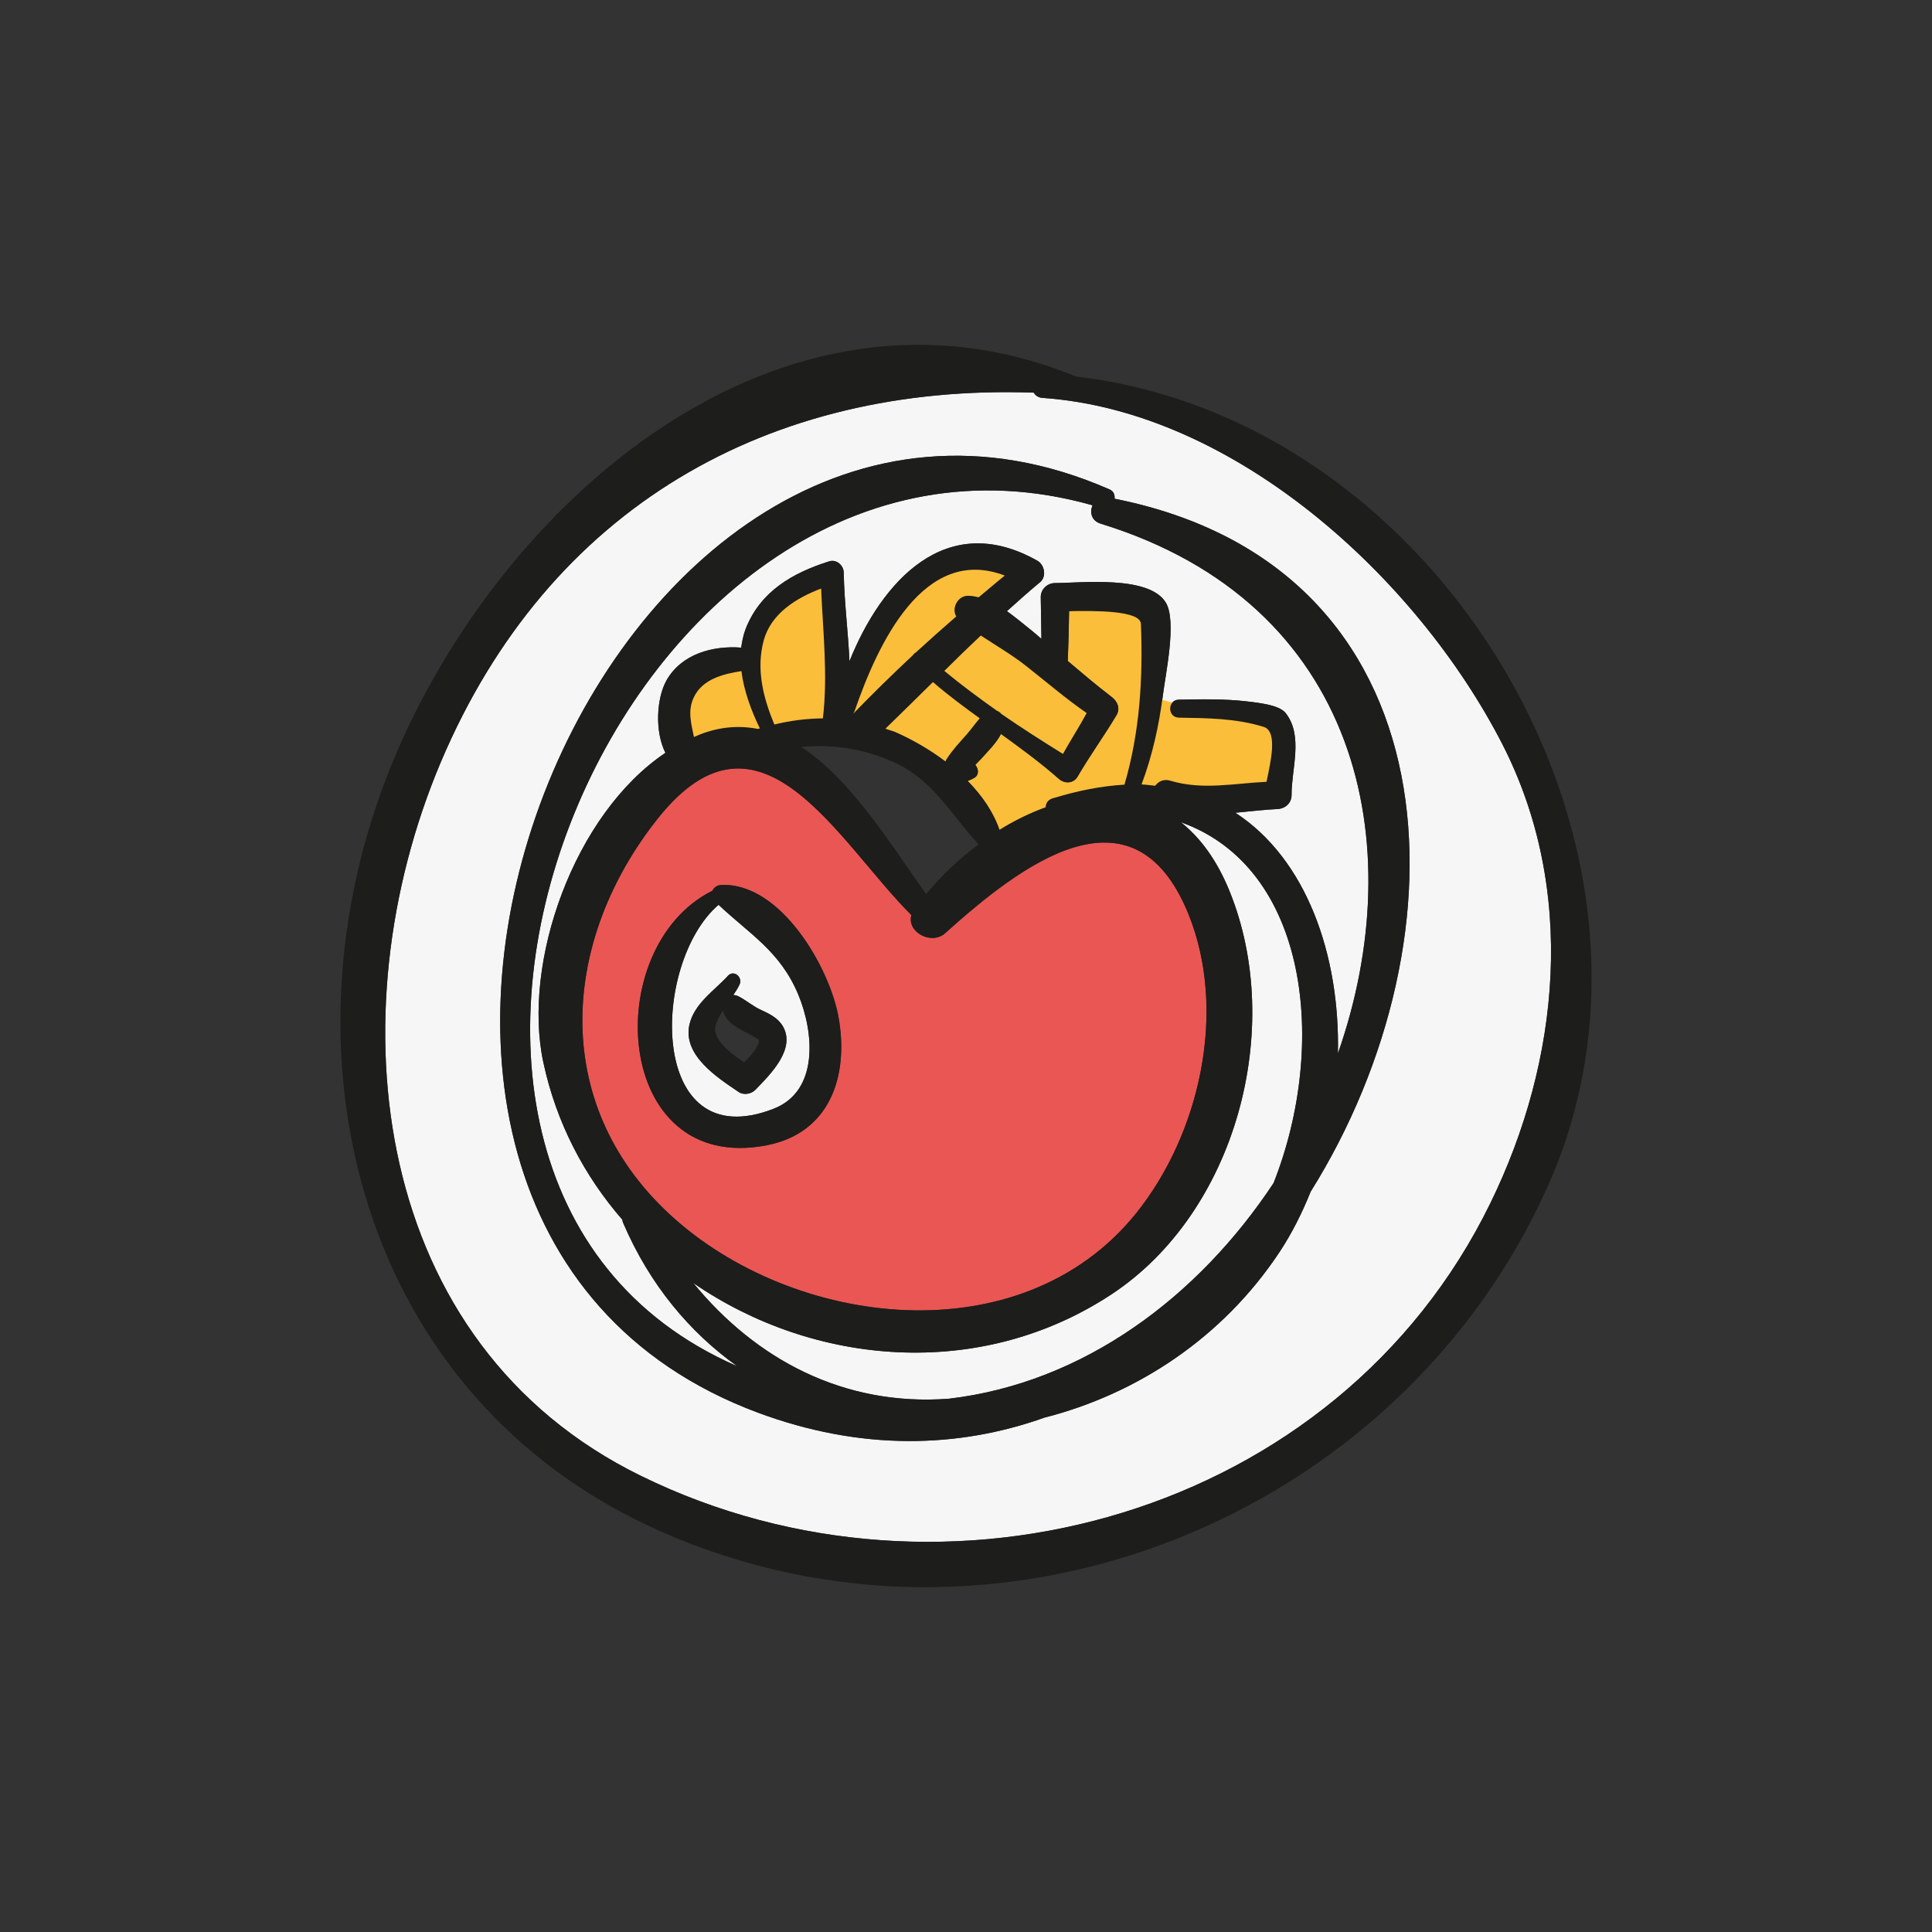 <?xml version="1.0" encoding="utf-8"?>
<!-- Generator: Adobe Illustrator 16.0.0, SVG Export Plug-In . SVG Version: 6.00 Build 0)  -->
<!DOCTYPE svg PUBLIC "-//W3C//DTD SVG 1.1//EN" "http://www.w3.org/Graphics/SVG/1.1/DTD/svg11.dtd">
<svg version="1.1" id="Layer_1" xmlns="http://www.w3.org/2000/svg" xmlns:xlink="http://www.w3.org/1999/xlink" x="0px" y="0px"
	 width="350px" height="350px" viewBox="0 0 350 350" enable-background="new 0 0 350 350" xml:space="preserve">
<rect x="0" y="0" width="350" height="350" fill="#333333" stroke="none"/>
<g>
	<path fill="#F6F6F6" d="M199.445,94.883c46.909,14.441,56.218,58.05,42.93,95.964c0.396-17.943-5.77-35.289-18.58-43.604
		c2.545-0.238,5.09-0.558,7.678-0.676c1.353-0.08,2.506-1.074,2.506-2.508c-0.038-4.734,2.188-10.741-1.072-14.88
		c-1.235-1.552-5.214-1.87-6.962-2.107c-4.139-0.478-8.237-0.398-12.376-0.318c-2.109,0.038-2.109,3.223,0,3.262
		c5.133,0.079,10.387,0.118,15.359,1.671c2.584,0.796,1.271,6.286,0.517,9.946c-5.89,0.28-11.617,1.553-17.426-0.198
		c-1.192-0.359-2.148,0.118-2.747,0.915c-0.797-0.079-1.632-0.2-2.467-0.239c1.95-5.251,3.143-10.543,3.861-16.153
		c0.475-3.819,2.545-13.368,0.556-16.75c-2.983-5.053-15.437-3.58-20.091-3.58c-1.396,0-2.627,1.153-2.588,2.585
		c0.039,2.507,0.081,5.013,0.12,7.521c-0.599-0.519-1.235-1.074-1.83-1.552c-1.395-1.113-2.863-2.347-4.418-3.462
		c1.99-1.789,3.94-3.54,6.007-5.251c1.236-1.036,0.797-3.185-0.517-3.899c-16.509-9.31-28.208,3.739-34.017,18.223
		c-0.237-5.372-0.956-10.782-1.034-16.074c-0.039-1.313-1.313-2.429-2.626-2.03c-6.683,2.11-12.453,5.451-15.118,12.175
		c-0.439,1.115-0.676,2.309-0.835,3.462c-5.171-0.397-10.825,1.154-13.529,5.928c-1.83,3.264-2.149,9.271-0.198,13.131
		c-16.591,11.14-25.982,37.995-22.12,56.059c2.347,10.98,7.437,20.608,14.322,28.526c0.039,0.16,0.039,0.357,0.12,0.521
		c4.814,11.256,12.096,19.893,20.686,26.017C54.301,212.97,112.509,67.351,197.934,91.541
		C197.374,92.774,197.693,94.365,199.445,94.883z"/>
	<path fill="#FBBE3A" d="M231.769,131.103c0.396,9.867,1.974,2.881-0.809,12.352c-4.061,0.239-35.614-0.27-40.308,1.202
		c-0.835,0.278-1.192,0.915-1.192,1.592c-2.867,1.033-5.692,2.426-8.396,4.097c-1.115-3.262-3.183-6.245-5.77-8.872
		c0.357-0.118,0.676-0.278,0.995-0.438c1.154-0.517,1.033-1.711,0.4-2.467c0.318-0.357,0.676-0.715,1.033-1.074
		c1.154-1.313,2.743-2.825,3.621-4.534c3.579,2.585,7.161,5.21,10.503,8.155c1.033,0.915,2.665,0.835,3.38-0.438
		c2.191-3.78,4.775-7.322,7.006-11.062c0.792-1.272,0.198-2.586-0.878-3.382c-2.705-2.069-5.331-4.296-7.915-6.485
		c0.116-3.022,0.198-6.007,0.237-9.031c2.463-0.043,17.033-7.764,16.02,15.726C217.998,129.482,231.729,129.938,231.769,131.103z"/>
	<path fill="#EA5653" d="M215.278,165.545c7.122,17.546,2.11,39.864-9.469,54.268c-20.888,25.904-62.225,20.768-84.465,0.198
		c-22.003-20.329-19.536-49.971-2.11-71.814c18.46-23.155,32.506,4.259,45.875,17.588c-0.878,3.022,3.579,5.528,6.127,3.262
		C184.603,157.03,205.215,140.876,215.278,165.545z M138.891,207.479c11.458-2.226,14.877-12.491,13.047-23.036
		c-1.551-9.072-10.542-24.707-21.366-24.111c-0.676,0.039-1.271,0.479-1.512,1.034C108.573,171.552,110.998,212.893,138.891,207.479
		z"/>
	<path fill="#F6F6F6" d="M144.618,180.185c2.825,6.765,3.819,17.469-4.496,20.69c-22.838,8.87-22.24-26.419-9.947-36.962
		C135.825,169.244,141.354,172.348,144.618,180.185z M136.859,197.413c2.666-2.743,7.561-7.522,4.814-11.734
		c-0.874-1.313-2.308-2.032-3.699-2.669c-1.55-0.677-2.705-1.753-4.177-2.506c-0.319-0.16-0.637-0.241-0.956-0.241
		c0.439-0.634,0.835-1.271,1.115-1.865c0.676-1.313-0.995-2.788-2.071-1.632c-2.506,2.743-6.127,5.012-7.002,8.913
		c-1.192,5.525,5.094,9.547,8.914,12.13C134.71,198.446,136.105,198.209,136.859,197.413z"/>
	<path fill="#F6F6F6" d="M213.926,148.954c23.157,8.235,26.658,40.385,16.793,65.368c-13.61,20.569-34.339,36.204-58.844,39.071
		c-19.101,1.431-35.016-7.203-46.276-20.966c21.767,14.998,51.883,17.741,75.677,2.106c22.718-14.92,31.511-48.304,21.486-73.048
		C220.454,155.796,217.427,151.738,213.926,148.954z"/>
	<path fill="#F6F6F6" d="M272.134,134.749c13.529,26.378,10.545,57.294-2.148,83.233c-27.648,56.618-98.748,76.392-153.813,49.415
		c-48.979-23.95-55.663-83.514-36.329-129.308c19.618-46.351,59.68-68.632,107.424-66.959c0.318,0.517,0.835,0.915,1.632,0.954
		C223.757,74.511,256.697,104.711,272.134,134.749z M237.44,215.876c28.966-46.272,26.658-113.154-35.528-125.529
		c0.078-0.677-0.159-1.353-0.878-1.671C108.892,48.254,41.254,220.092,137.259,255.9c18.7,6.963,36.325,6.484,51.959,0.913
		c16.673-4.259,32.269-14.399,42.611-30.038C234.061,223.395,235.891,219.73,237.44,215.876z"/>
	<path fill="#1D1D1B" d="M194.988,68.227c66.127,7.678,112.756,85.898,85.344,146.811c-27.097,60.278-99.665,89.365-160.658,62.385
		c-54.431-24.066-70.346-86.218-48.623-139.172C90.471,91.024,141.199,46.224,194.988,68.227z M269.985,217.982
		c12.693-25.939,15.678-56.855,2.148-83.233c-15.437-30.038-48.377-60.238-83.233-62.664c-0.797-0.039-1.313-0.438-1.632-0.954
		c-47.744-1.673-87.807,20.608-107.424,66.959c-19.334,45.794-12.651,105.357,36.329,129.308
		C171.237,294.374,242.337,274.601,269.985,217.982z"/>
	<path fill="#1D1D1B" d="M201.912,90.347c62.187,12.375,64.494,79.257,35.528,125.529c-1.55,3.854-3.38,7.519-5.61,10.899
		c-10.343,15.639-25.938,25.779-42.611,30.038c-15.635,5.571-33.259,6.05-51.959-0.913
		c-96.005-35.809-28.368-207.646,63.775-167.225C201.753,88.994,201.99,89.67,201.912,90.347z M242.375,190.847
		c13.288-37.914,3.979-81.522-42.93-95.964c-1.752-0.518-2.071-2.108-1.512-3.342c-85.425-24.19-143.632,121.429-64.377,155.963
		c-8.59-6.124-15.872-14.761-20.686-26.017c-0.082-0.164-0.082-0.361-0.12-0.521c-6.885-7.918-11.975-17.546-14.322-28.526
		c-3.862-18.063,5.529-44.919,22.12-56.059c-1.951-3.86-1.632-9.867,0.198-13.131c2.704-4.773,8.357-6.325,13.529-5.928
		c0.16-1.153,0.396-2.347,0.835-3.462c2.666-6.724,8.436-10.064,15.118-12.175c1.313-0.398,2.588,0.717,2.626,2.03
		c0.078,5.292,0.797,10.702,1.034,16.074c5.809-14.483,17.508-27.532,34.017-18.223c1.313,0.715,1.753,2.863,0.517,3.899
		c-2.066,1.711-4.017,3.462-6.007,5.251c1.555,1.115,3.023,2.349,4.418,3.462c0.595,0.478,1.231,1.033,1.83,1.552
		c-0.039-2.508-0.081-5.014-0.12-7.521c-0.039-1.432,1.192-2.585,2.588-2.585c4.654,0,17.107-1.473,20.091,3.58
		c1.989,3.382-0.081,12.931-0.556,16.75c-0.719,5.61-1.911,10.902-3.861,16.153c0.835,0.039,1.67,0.16,2.467,0.239
		c0.599-0.797,1.555-1.274,2.747-0.915c5.809,1.751,11.536,0.479,17.426,0.198c0.754-3.66,2.067-9.15-0.517-9.946
		c-4.973-1.553-10.227-1.592-15.359-1.671c-2.109-0.039-2.109-3.224,0-3.262c4.139-0.08,8.237-0.159,12.376,0.318
		c1.748,0.237,5.727,0.556,6.962,2.107c3.26,4.139,1.034,10.146,1.072,14.88c0,1.434-1.153,2.428-2.506,2.508
		c-2.588,0.118-5.133,0.438-7.678,0.676C236.605,155.558,242.771,172.903,242.375,190.847z M230.719,214.322
		c9.865-24.983,6.364-57.133-16.793-65.368c3.501,2.784,6.528,6.842,8.836,12.532c10.024,24.744,1.231,58.128-21.486,73.048
		c-23.794,15.635-53.91,12.892-75.677-2.106c11.26,13.763,27.175,22.396,46.276,20.966
		C196.38,250.526,217.108,234.892,230.719,214.322z M205.81,219.813c11.579-14.403,16.591-36.722,9.469-54.268
		c-10.063-24.669-30.676-8.515-44.041,3.501c-2.549,2.267-7.006-0.239-6.127-3.262c-13.37-13.329-27.416-40.743-45.875-17.588
		c-17.426,21.844-19.893,51.485,2.11,71.814C143.584,240.58,184.922,245.717,205.81,219.813z M203.704,142.148
		c2.781-9.469,3.38-19.256,2.983-29.123c-0.081-2.467-8.357-2.388-13.012-2.308c-0.039,3.024-0.121,6.009-0.237,9.031
		c2.584,2.189,5.21,4.416,7.915,6.485c1.076,0.796,1.67,2.109,0.878,3.382c-2.23,3.739-4.814,7.281-7.006,11.062
		c-0.715,1.272-2.347,1.353-3.38,0.438c-3.342-2.945-6.924-5.57-10.503-8.155c-0.878,1.709-2.467,3.221-3.621,4.534
		c-0.357,0.359-0.715,0.717-1.033,1.074c0.633,0.756,0.754,1.95-0.4,2.467c-0.318,0.159-0.637,0.319-0.995,0.438
		c2.587,2.627,4.655,5.61,5.77,8.872c2.704-1.671,5.529-3.063,8.396-4.097c0-0.677,0.357-1.313,1.192-1.592
		C195.346,143.185,199.644,142.388,203.704,142.148z M192.561,136.579c1.395-2.506,2.945-4.894,4.297-7.4
		c-3.858-2.665-7.397-5.729-11.101-8.633c-2.545-1.989-5.369-3.621-8.074-5.411c-2.23,2.108-4.456,4.257-6.605,6.405
		c3.023,2.507,6.244,4.894,9.508,7.202c0.318,0.118,0.598,0.318,0.835,0.597C185.081,131.886,188.861,134.271,192.561,136.579z
		 M177.283,108.211c1.593-1.313,3.143-2.665,4.736-3.939c-14.684-5.608-22.998,12.375-27.214,24.589
		c-0.082,0.2-0.159,0.318-0.28,0.479c3.501-3.622,7.083-7.122,10.782-10.584c0.159-0.198,0.357-0.438,0.598-0.558
		c2.386-2.188,4.853-4.375,7.32-6.524c-0.917-1.511,0.318-3.819,2.188-3.739C176.052,107.934,176.688,108.052,177.283,108.211z
		 M175.095,133.078c0.835-0.956,1.55-1.989,2.386-2.945c-2.903-2.107-5.767-4.216-8.475-6.564c-2.863,2.825-5.727,5.649-8.595,8.436
		c0.56,0.239,1.154,0.357,1.752,0.597c2.984,1.313,6.167,3.104,9.111,5.332c0.078-0.12,0.121-0.279,0.198-0.397
		C172.508,135.902,173.821,134.51,175.095,133.078z M177.283,152.972c-5.051-5.451-8.233-11.777-15.597-15
		c-5.49-2.427-10.98-3.144-16.552-2.665c9.193,5.968,16.474,18.063,22.641,26.655C170.561,158.621,173.782,155.558,177.283,152.972z
		 M149.075,130.133c0.917-7.878,0-15.635-0.319-23.513c-4.495,1.71-9.029,4.496-10.386,9.351c-1.43,5.251-0.116,10.384,1.912,15.277
		C143.188,130.531,146.129,130.174,149.075,130.133z M137.298,132.045c0.121-0.041,0.237-0.041,0.357-0.08
		c-1.55-3.184-2.902-6.806-3.341-10.386c-3.303,0.519-6.963,1.434-8.556,4.616c-1.271,2.506-0.517,4.933-0.039,7.32
		c0.319-0.119,0.599-0.278,0.917-0.398C130.413,131.605,133.957,131.407,137.298,132.045z"/>
	<path fill="#FBBE3A" d="M196.857,129.179c-1.352,2.507-2.902,4.895-4.297,7.4c-3.699-2.309-7.479-4.693-11.14-7.24
		c-0.237-0.278-0.517-0.479-0.835-0.597c-3.265-2.309-6.485-4.695-9.508-7.202c2.149-2.148,4.375-4.297,6.605-6.405
		c2.705,1.79,5.529,3.422,8.074,5.411C189.46,123.45,192.999,126.514,196.857,129.179z"/>
	<path fill="#FBBE3A" d="M182.02,104.271c-1.594,1.274-3.144,2.627-4.736,3.939c-0.595-0.159-1.231-0.277-1.869-0.277
		c-1.869-0.08-3.104,2.229-2.188,3.739c-2.467,2.149-4.935,4.337-7.32,6.524c-0.241,0.12-0.439,0.359-0.598,0.558
		c-3.699,3.462-7.281,6.962-10.782,10.584c0.121-0.16,0.198-0.278,0.28-0.479C159.021,116.646,167.336,98.663,182.02,104.271z"/>
	<path fill="#FBBE3A" d="M177.481,130.133c-0.836,0.956-1.551,1.989-2.386,2.945c-1.274,1.432-2.587,2.824-3.621,4.457
		c-0.078,0.118-0.121,0.277-0.198,0.397c-2.945-2.228-6.127-4.02-9.111-5.332c-0.598-0.239-1.193-0.357-1.752-0.597
		c2.868-2.786,5.731-5.61,8.595-8.436C171.715,125.917,174.579,128.025,177.481,130.133z"/>
	<path fill="#1D1D1B" d="M151.938,184.443c1.83,10.545-1.589,20.811-13.047,23.036c-27.894,5.413-30.318-35.928-9.831-46.113
		c0.241-0.556,0.835-0.995,1.512-1.034C141.397,159.736,150.388,175.371,151.938,184.443z M140.123,200.875
		c8.315-3.222,7.32-13.926,4.496-20.69c-3.264-7.837-8.793-10.94-14.442-16.271C117.882,174.456,117.284,209.745,140.123,200.875z"
		/>
	<path fill="#FBBE3A" d="M148.756,106.62c0.319,7.878,1.236,15.635,0.319,23.513c-2.945,0.041-5.886,0.398-8.793,1.115
		c-2.028-4.894-3.341-10.026-1.912-15.277C139.727,111.116,144.261,108.33,148.756,106.62z"/>
	<path fill="#1D1D1B" d="M141.673,185.679c2.747,4.212-2.148,8.991-4.814,11.734c-0.754,0.796-2.149,1.033-3.062,0.396
		c-3.82-2.583-10.106-6.604-8.914-12.13c0.875-3.901,4.496-6.17,7.002-8.913c1.076-1.156,2.747,0.318,2.071,1.632
		c-0.28,0.595-0.676,1.231-1.115,1.865c0.319,0,0.637,0.081,0.956,0.241c1.472,0.753,2.626,1.829,4.177,2.506
		C139.365,183.646,140.799,184.365,141.673,185.679z M134.792,192.439c1.313-1.274,2.786-2.863,2.704-4.138
		c-0.159,0-1.473-0.836-1.951-1.076c-1.83-0.913-4.138-2.067-4.573-4.173c-0.517,0.831-0.995,1.67-1.274,2.502
		C128.824,188.22,132.286,190.769,134.792,192.439z"/>
	<path fill="#FBBE3A" d="M137.655,131.965c-0.12,0.039-0.237,0.039-0.357,0.08c-3.341-0.638-6.885-0.439-10.662,1.072
		c-0.318,0.12-0.598,0.279-0.917,0.398c-0.478-2.388-1.231-4.814,0.039-7.32c1.593-3.183,5.253-4.098,8.556-4.616
		C134.753,125.159,136.105,128.781,137.655,131.965z"/>
</g>
</svg>
